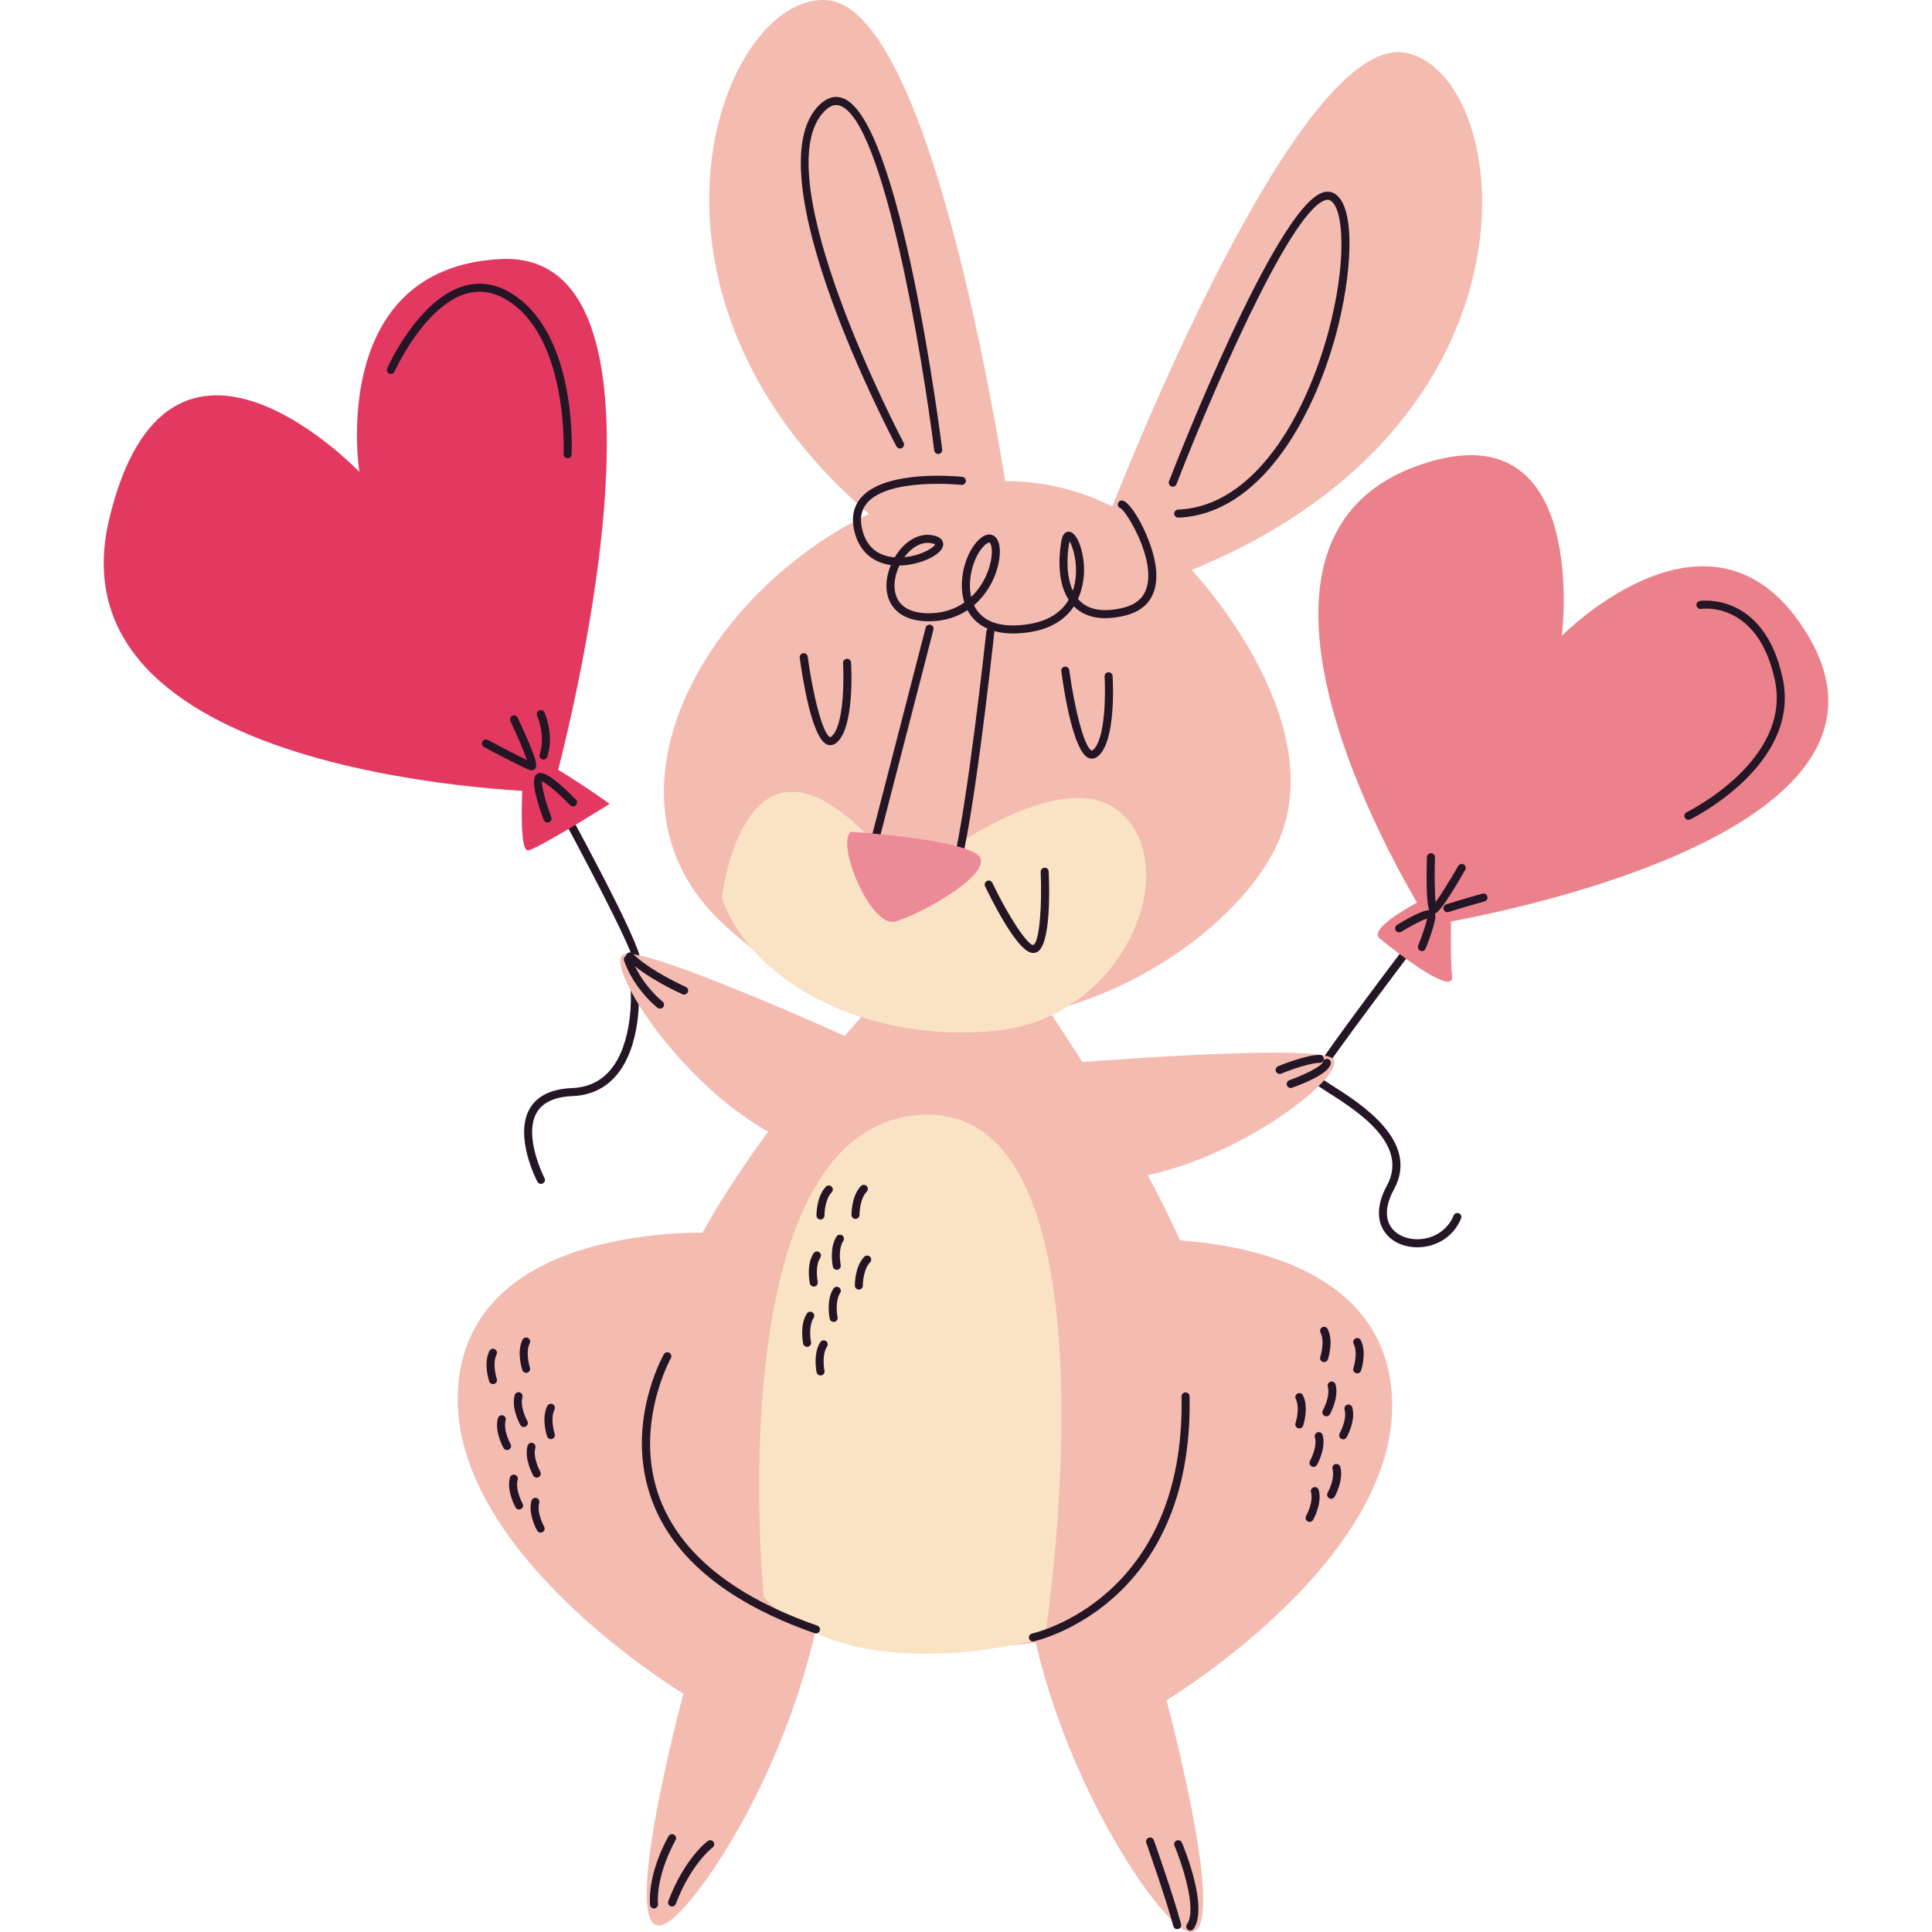 <?xml version="1.0" encoding="UTF-8"?>
<!-- Generator: Adobe Illustrator 25.2.0, SVG Export Plug-In . SVG Version: 6.00 Build 0)  -->
<svg xmlns="http://www.w3.org/2000/svg" xmlns:xlink="http://www.w3.org/1999/xlink" version="1.1" id="Capa_1" x="0px" y="0px" viewBox="0 0 512 512" style="enable-background:new 0 0 512 512;" xml:space="preserve" width="512" height="512">
<g>
	<path style="fill:#F4BBB1;" d="M270.538,257.219c0,0,107.878,146.203,31.228,171.753c-76.65,25.55-220.014-5.678-59.617-174.592   L270.538,257.219z"/>
	<path style="fill:#F4BBB1;" d="M315.538,150.745c0,0,37.842,39.734,23.084,72.656s-87.793,76.062-146.826,21.57   S253.099,79.224,315.538,150.745z"/>
	<path style="fill:#FAE2C4;" d="M191.288,237.967c0,0,6.812-60.169,48.816-4.541c0,0,39.734-32.922,56.763-18.164   c17.029,14.758,1.135,54.492-32.922,57.898S199.235,260.672,191.288,237.967z"/>
	<path style="fill:#F4BBB1;" d="M292.326,140.429c0,0,49.924-131.466,79.878-126.474c29.954,4.992,41.603,104.84-68.229,141.451   L292.326,140.429z"/>
	<path style="fill:#F4BBB1;" d="M268.499,141.18c0,0-19.205-139.309-49.517-141.153s-64.031,92.856,34.809,153.141L268.499,141.18z"/>
	<path style="fill:#251626;" d="M268.486,167.882c-7.361,0-10.648-3.454-12.093-6.18c-2.593,1.714-5.801,2.836-9.66,2.938   c-6.593,0.181-9.502-2.544-10.737-4.855c-1.649-3.08-1.248-6.857,0.083-10.049c-5.007-0.657-8.454-3.819-9.683-9.046   c-0.836-3.552-0.208-6.543,1.867-8.893c6.618-7.493,25.926-5.508,26.748-5.42c0.584,0.062,1.006,0.587,0.944,1.172   c-0.062,0.587-0.597,1.003-1.173,0.945c-0.187-0.02-19.036-1.956-24.924,4.714c-1.614,1.827-2.069,4.114-1.391,6.994   c1.314,5.58,5.144,7.231,8.635,7.491c0.218-0.369,0.447-0.723,0.684-1.059c2.472-3.508,5.872-5.308,9.078-4.83   c2.732,0.411,3.113,1.724,3.096,2.47c-0.056,2.552-5.279,5.002-9.912,5.487c-0.582,0.061-1.148,0.096-1.701,0.103   c-1.505,3.125-1.734,6.565-0.476,8.917c1.368,2.556,4.435,3.862,8.808,3.731c3.576-0.094,6.523-1.183,8.876-2.831   c-1.955-6.235,0.663-14.254,4.475-17.187c1.674-1.288,2.865-0.83,3.429-0.443c1.938,1.329,1.794,5.343,0.792,8.73   c-1.008,3.408-3.019,6.963-6.132,9.621c2.117,4.424,7.094,6.158,14.443,5.014c5.76-0.896,8.926-3.545,10.642-6.462   c-3.464-5.349-2.362-13.275-1.886-15.812c0.383-2.036,1.445-2.271,2.023-2.223c2.125,0.154,3.747,4.947,3.928,9.327   c0.067,1.645-0.031,5.072-1.593,8.472c0.191,0.227,0.393,0.443,0.605,0.647c2.443,2.334,6.236,2.914,11.257,1.73   c3.938-0.926,6.113-3.133,6.647-6.747c1.139-7.717-5.616-18.564-7.128-19.61c-0.472-0.11-0.821-0.532-0.821-1.037   c0-0.588,0.476-1.065,1.065-1.065c2.454,0,8.161,10.449,9.012,17.773c0.798,6.883-2.067,11.295-8.288,12.758   c-5.77,1.358-10.218,0.597-13.214-2.264c-0.075-0.072-0.15-0.145-0.222-0.217c-2.04,3.109-5.585,5.883-11.698,6.835   C271.28,167.77,269.817,167.882,268.486,167.882z M262.144,143.778c-0.179,0-0.484,0.148-0.817,0.403   c-3,2.308-5.125,8.884-3.963,14.019c2.422-2.296,4.015-5.216,4.845-8.024c1.098-3.716,0.561-6.017,0.046-6.371   C262.225,143.787,262.188,143.778,262.144,143.778z M283.427,143.442c-0.006,0.029-0.012,0.059-0.019,0.091   c-0.78,4.155-0.819,9.278,0.9,12.997c0.235-0.686,0.408-1.365,0.534-2.018C285.781,149.65,284.396,144.931,283.427,143.442z    M245.828,143.855c-2.137,0-4.381,1.376-6.159,3.805c4.581-0.424,7.951-2.635,8.157-3.414c-0.046,0.061-0.366-0.201-1.279-0.337   C246.311,143.873,246.069,143.855,245.828,143.855z"/>
	<path style="fill:#251626;" d="M289.364,201.05c-0.285,0-0.57-0.056-0.85-0.168c-4.109-1.654-6.595-18.038-7.261-23.02   c-0.077-0.582,0.333-1.118,0.915-1.196c0.561-0.076,1.119,0.33,1.198,0.915c1.283,9.622,3.919,20.511,5.943,21.325   c0.05,0.017,0.104,0.038,0.281-0.104c3.366-2.681,3.404-14.999,3.136-19.519c-0.035-0.586,0.412-1.091,1-1.126   c0.584-0.027,1.09,0.413,1.125,0.999c0.106,1.776,0.898,17.464-3.934,21.311C290.43,200.853,289.9,201.05,289.364,201.05z"/>
	<path style="fill:#251626;" d="M220.049,197.486c-0.285,0-0.57-0.056-0.85-0.169c-4.109-1.654-6.595-18.038-7.261-23.02   c-0.077-0.582,0.333-1.118,0.915-1.196c0.563-0.079,1.119,0.331,1.198,0.915c1.283,9.622,3.919,20.511,5.943,21.326   c0.048,0.019,0.104,0.04,0.281-0.104c3.368-2.683,3.406-15.001,3.136-19.52c-0.035-0.586,0.412-1.091,0.998-1.126   c0.634-0.03,1.092,0.413,1.127,0.999c0.106,1.776,0.898,17.464-3.934,21.312C221.116,197.289,220.586,197.486,220.049,197.486z"/>
	<path style="fill:#251626;" d="M248.631,120.31c-0.528,0-0.988-0.394-1.054-0.933c-3.009-24.062-13.361-87.383-24.984-91.371   c-1.331-0.455-2.649,0.006-4.046,1.402c-16.597,16.597,20.531,87.18,20.907,87.892c0.277,0.52,0.079,1.164-0.441,1.44   c-0.522,0.273-1.162,0.077-1.439-0.442c-1.57-2.96-38.234-72.695-20.533-90.395c2.002-2.001,4.098-2.648,6.244-1.911   c15.251,5.232,25.955,89.535,26.405,93.121c0.073,0.583-0.341,1.116-0.923,1.188C248.72,120.306,248.677,120.31,248.631,120.31z"/>
	<path style="fill:#251626;" d="M312.238,137.174c-0.57,0-1.042-0.45-1.065-1.023c-0.023-0.587,0.437-1.082,1.023-1.105   c20.194-0.787,33.805-24.806,39.808-47.02c4.861-17.995,4.246-32.553,0.62-34.861c-0.26-0.165-0.697-0.358-1.472-0.102   c-9.702,3.192-31.707,55.394-39.365,75.239c-0.214,0.548-0.834,0.819-1.376,0.609c-0.549-0.211-0.821-0.828-0.611-1.376   c1.139-2.952,28.047-72.336,40.687-76.494c1.191-0.394,2.329-0.279,3.281,0.327c5.735,3.65,4.431,21.897,0.291,37.213   c-6.2,22.946-20.431,47.761-41.779,48.592C312.265,137.174,312.25,137.174,312.238,137.174z"/>
	<path style="fill:#251626;" d="M246.444,236.157c-6.733,0-15.686-3.945-17.075-4.578c-0.47-0.214-0.719-0.735-0.59-1.235   l16.53-63.999c0.148-0.57,0.719-0.919,1.297-0.764c0.57,0.147,0.911,0.728,0.765,1.296L231.067,230   c5.24,2.241,17.726,6.464,20.294,2.181c3.029-5.051,8.265-48.515,10.026-64.837c0.062-0.585,0.595-1.006,1.173-0.944   c0.584,0.063,1.006,0.588,0.944,1.173c-0.26,2.415-6.429,59.22-10.317,65.704C251.912,235.399,249.39,236.156,246.444,236.157z"/>
	<path style="fill:#ED8A98;" d="M225.572,220.438c0,0,33.059,2.119,34.33,7.205c1.272,5.086-15.682,14.41-22.463,16.529   S221.334,222.981,225.572,220.438z"/>
	<path style="fill:#251626;" d="M273.838,252.551c-0.247,0-0.526-0.041-0.834-0.147c-4.075-1.399-10.665-14.841-11.943-17.521   c-0.254-0.53-0.029-1.165,0.501-1.419c0.532-0.256,1.166-0.028,1.42,0.502c4.292,8.984,9.398,16.626,10.866,16.455   c1.647-0.824,2.337-10.668,1.944-19.339c-0.027-0.587,0.426-1.085,1.015-1.112c0.682-0.024,1.085,0.429,1.11,1.015   c0.208,4.537,0.593,19.485-3.129,21.346C274.559,252.445,274.239,252.551,273.838,252.551z"/>
	<path style="fill:#F4BBB1;" d="M191.049,326.772c0,0-65.294-4.258-69.553,39.744c-4.258,44.003,59.617,82.328,59.617,82.328   s-19.872,73.811-2.839,59.617S254.924,392.067,191.049,326.772z"/>
	<path style="fill:#F4BBB1;" d="M299.196,328.498c0,0,65.294-4.258,69.553,39.744s-59.617,82.328-59.617,82.328   s19.872,73.811,2.839,59.617C294.938,495.992,235.321,393.792,299.196,328.498z"/>
	<path style="fill:#251626;" d="M143.352,313.744c-0.383,0-0.755-0.209-0.944-0.573c-0.256-0.492-6.219-12.124-2.015-19.383   c1.961-3.384,5.743-5.214,11.247-5.439c4.009-0.164,7.309-1.657,9.806-4.438c6.556-7.302,5.718-21.103,5.708-21.242   c-0.04-0.586,0.405-1.094,0.992-1.133c0.584-0.014,1.094,0.404,1.133,0.992c0.04,0.602,0.9,14.843-6.248,22.805   c-2.896,3.224-6.699,4.955-11.303,5.143c-4.728,0.193-7.92,1.668-9.492,4.38c-3.624,6.258,2.004,17.221,2.061,17.332   c0.272,0.522,0.069,1.164-0.453,1.436C143.686,313.705,143.518,313.744,143.352,313.744z"/>
	<path style="fill:#FAE2C4;" d="M202.405,423.294c0,0-12.167-122.786,40.454-127.75c56.423-5.323,34.067,138.396,34.067,138.396   S226.89,448.844,202.405,423.294z"/>
	<path style="fill:#251626;" d="M168.644,255.912c-0.514,0-0.967-0.374-1.05-0.898c-0.04-0.254,0.015-0.501,0.135-0.707   c-0.543-3.689-14.108-29.449-22.735-45.188c-0.283-0.516-0.094-1.162,0.422-1.445c0.509-0.284,1.162-0.096,1.445,0.422   c11.07,20.195,24.022,44.763,22.864,47.123c-0.152,0.311-0.57,0.625-0.913,0.679C168.756,255.908,168.7,255.912,168.644,255.912z"/>
	<path style="fill:#E33961;" d="M146.364,209.945c0,0-134.288-2.078-117.404-72.473c15.704-65.473,66.27-12.418,66.27-12.418   s-8.602-54.108,37.479-56.402C186.656,65.967,146.364,209.945,146.364,209.945z"/>
	<path style="fill:#E33961;" d="M138.968,200.108c0,0-2.15,26.079,1.084,25.248c3.234-0.831,21.52-12.33,21.52-12.33   S141.608,198.778,138.968,200.108z"/>
	<path style="fill:#F4BBB1;" d="M225.504,275.268c0,0-55.049-24.984-60.328-22.323c-5.279,2.661,16.437,37.141,42.82,49.18   C234.38,314.165,225.504,275.268,225.504,275.268z"/>
	<path style="fill:#251626;" d="M375.568,330.543c-3.695,0-6.97-1.564-8.739-4.241c-2.079-3.147-1.826-7.446,0.717-12.104   c5.982-10.971-7.97-19.841-15.466-24.607c-3.522-2.238-4.537-2.931-4.537-3.983c0-2.167,25.039-35.13,39.963-54.586   c0.36-0.469,1.027-0.554,1.493-0.196s0.553,1.026,0.195,1.492c-14.933,19.469-37.206,48.986-39.398,53.162   c0.58,0.506,2.079,1.46,3.427,2.315c7.506,4.773,23.128,14.704,16.189,27.422c-2.177,3.991-2.456,7.419-0.807,9.911   c1.514,2.291,4.666,3.558,8.049,3.233c3.919-0.381,7.128-2.718,8.583-6.252c0.222-0.544,0.846-0.798,1.389-0.579   c0.543,0.224,0.803,0.846,0.578,1.39c-1.759,4.276-5.626,7.103-10.344,7.56C376.427,330.522,375.994,330.543,375.568,330.543z"/>
	<path style="fill:#EB818A;" d="M379.126,245.154c0,0-64.426-99.649-3.662-121.651c46.246-16.745,38.439,45.001,38.439,45.001   s40.679-41.462,65.294,0C512.393,224.42,379.126,245.154,379.126,245.154z"/>
	<path style="fill:#EB818A;" d="M384.803,234.508c0,0-23.421,10.646-19.163,14.194s19.872,15.614,19.163,9.936   C384.094,252.961,384.803,234.508,384.803,234.508z"/>
	<path style="fill:#F4BBB1;" d="M284.028,281.676c0,0,65.182-5.331,69.262-1.053s-27.949,29.469-56.843,31.955   C267.553,315.064,284.028,281.676,284.028,281.676z"/>
	<g>
		<path style="fill:#251426;" d="M352.767,397.188c-0.179,0-0.358-0.045-0.524-0.138c-0.512-0.289-0.69-0.939-0.403-1.45    c0.021-0.036,2.027-3.641,1.295-6.288c-0.156-0.568,0.177-1.153,0.744-1.31c0.561-0.152,1.154,0.177,1.31,0.742    c0.967,3.501-1.395,7.727-1.497,7.904C353.497,396.993,353.137,397.188,352.767,397.188z"/>
		<path style="fill:#251426;" d="M348.088,388.75c-0.179,0-0.358-0.045-0.524-0.138c-0.512-0.289-0.69-0.939-0.403-1.45    c0.021-0.036,2.027-3.641,1.295-6.289c-0.156-0.568,0.177-1.154,0.744-1.31c0.561-0.153,1.154,0.177,1.31,0.742    c0.967,3.503-1.395,7.728-1.497,7.905C348.818,388.556,348.459,388.75,348.088,388.75z"/>
		<path style="fill:#251426;" d="M347.061,403.321c-0.179,0-0.358-0.045-0.524-0.138c-0.512-0.29-0.69-0.939-0.403-1.45    c0.021-0.036,2.029-3.641,1.297-6.289c-0.156-0.568,0.177-1.154,0.744-1.31c0.563-0.153,1.152,0.177,1.31,0.742    c0.967,3.504-1.397,7.728-1.499,7.905C347.791,403.127,347.431,403.321,347.061,403.321z"/>
		<path style="fill:#251426;" d="M355.954,381.44c-0.179,0-0.358-0.045-0.524-0.138c-0.512-0.289-0.69-0.939-0.403-1.45    c0.021-0.036,2.027-3.641,1.295-6.288c-0.156-0.568,0.177-1.153,0.744-1.31c0.561-0.155,1.154,0.176,1.31,0.742    c0.967,3.501-1.395,7.727-1.497,7.904C356.684,381.246,356.324,381.44,355.954,381.44z"/>
		<path style="fill:#251426;" d="M359.682,363.962c-0.11,0-0.225-0.018-0.337-0.055c-0.557-0.185-0.859-0.788-0.674-1.345    c0.012-0.039,1.289-3.963,0.062-6.422c-0.262-0.526-0.05-1.165,0.476-1.427c0.53-0.261,1.164-0.05,1.428,0.477    c1.624,3.251,0.119,7.851,0.054,8.045C360.543,363.68,360.127,363.962,359.682,363.962z"/>
		<path style="fill:#251426;" d="M344.337,378.543c-0.11,0-0.225-0.018-0.337-0.055c-0.557-0.185-0.859-0.788-0.674-1.345    c0.012-0.039,1.289-3.963,0.062-6.422c-0.262-0.526-0.05-1.165,0.476-1.427c0.53-0.262,1.164-0.05,1.428,0.477    c1.624,3.251,0.119,7.851,0.054,8.045C345.198,378.261,344.782,378.543,344.337,378.543z"/>
		<path style="fill:#251426;" d="M350.898,360.975c-0.11,0-0.225-0.018-0.337-0.055c-0.557-0.185-0.859-0.788-0.674-1.345    c0.012-0.04,1.289-3.963,0.062-6.42c-0.262-0.526-0.05-1.165,0.476-1.428c0.528-0.263,1.164-0.051,1.428,0.476    c1.624,3.251,0.118,7.851,0.054,8.045C351.758,360.693,351.342,360.975,350.898,360.975z"/>
		<path style="fill:#251426;" d="M351.507,375.339c-0.179,0-0.358-0.045-0.524-0.138c-0.512-0.29-0.69-0.939-0.403-1.45    c0.021-0.036,2.029-3.641,1.297-6.289c-0.156-0.568,0.177-1.154,0.744-1.31c0.566-0.153,1.154,0.177,1.31,0.742    c0.967,3.504-1.397,7.728-1.499,7.905C352.237,375.144,351.877,375.339,351.507,375.339z"/>
	</g>
	<g>
		<path style="fill:#251426;" d="M137.561,400.027c-0.37,0-0.73-0.194-0.925-0.54c-0.102-0.178-2.464-4.403-1.497-7.905    c0.158-0.566,0.746-0.896,1.31-0.742c0.568,0.156,0.9,0.742,0.744,1.31c-0.732,2.648,1.275,6.252,1.295,6.289    c0.287,0.512,0.108,1.161-0.403,1.45C137.918,399.982,137.74,400.027,137.561,400.027z"/>
		<path style="fill:#251426;" d="M142.241,391.588c-0.37,0-0.73-0.194-0.925-0.54c-0.102-0.178-2.464-4.403-1.497-7.904    c0.156-0.567,0.751-0.898,1.31-0.742c0.568,0.157,0.9,0.742,0.744,1.31c-0.732,2.647,1.275,6.251,1.295,6.288    c0.287,0.511,0.108,1.161-0.403,1.45C142.599,391.543,142.42,391.588,142.241,391.588z"/>
		<path style="fill:#251426;" d="M143.266,406.16c-0.37,0-0.73-0.194-0.925-0.54c-0.102-0.178-2.464-4.403-1.497-7.904    c0.158-0.567,0.749-0.898,1.31-0.742c0.568,0.157,0.9,0.742,0.744,1.31c-0.732,2.647,1.275,6.251,1.295,6.288    c0.287,0.512,0.108,1.161-0.403,1.45C143.624,406.115,143.445,406.16,143.266,406.16z"/>
		<path style="fill:#251426;" d="M134.373,384.28c-0.37,0-0.73-0.194-0.925-0.54c-0.102-0.178-2.464-4.403-1.497-7.905    c0.158-0.565,0.746-0.899,1.31-0.742c0.568,0.156,0.9,0.742,0.744,1.31c-0.732,2.648,1.275,6.252,1.295,6.289    c0.287,0.512,0.108,1.161-0.403,1.45C134.731,384.235,134.552,384.28,134.373,384.28z"/>
		<path style="fill:#251426;" d="M130.647,366.8c-0.445,0-0.861-0.282-1.011-0.727c-0.064-0.194-1.572-4.794,0.052-8.045    c0.264-0.528,0.898-0.74,1.428-0.477c0.526,0.262,0.738,0.901,0.476,1.427c-1.227,2.459,0.05,6.38,0.064,6.42    c0.185,0.558-0.116,1.16-0.674,1.346C130.872,366.783,130.757,366.8,130.647,366.8z"/>
		<path style="fill:#251426;" d="M145.992,381.381c-0.445,0-0.861-0.282-1.011-0.727c-0.064-0.194-1.57-4.793,0.052-8.045    c0.26-0.526,0.902-0.74,1.426-0.477c0.528,0.262,0.74,0.901,0.478,1.427c-1.023,2.051-0.301,5.329,0.064,6.419    c0.185,0.558-0.116,1.161-0.674,1.347C146.217,381.363,146.105,381.381,145.992,381.381z"/>
		<path style="fill:#251426;" d="M139.432,363.814c-0.445,0-0.861-0.282-1.011-0.728c-0.064-0.193-1.57-4.794,0.052-8.045    c0.262-0.526,0.904-0.74,1.426-0.477c0.528,0.262,0.74,0.901,0.478,1.427c-1.023,2.051-0.301,5.33,0.064,6.421    c0.185,0.557-0.116,1.16-0.674,1.346C139.657,363.797,139.544,363.814,139.432,363.814z"/>
		<path style="fill:#251426;" d="M138.821,378.178c-0.37,0-0.73-0.194-0.925-0.54c-0.102-0.178-2.464-4.403-1.497-7.905    c0.158-0.566,0.746-0.898,1.31-0.742c0.568,0.156,0.9,0.742,0.744,1.31c-0.732,2.648,1.275,6.252,1.295,6.289    c0.287,0.511,0.108,1.161-0.403,1.45C139.178,378.133,139,378.178,138.821,378.178z"/>
	</g>
	<g>
		<path style="fill:#251426;" d="M213.886,356.933c-0.493,0-0.936-0.345-1.04-0.847c-0.042-0.201-1-4.943,0.986-7.983    c0.324-0.495,0.986-0.629,1.474-0.309c0.493,0.321,0.63,0.981,0.31,1.473c-1.254,1.918-0.921,5.258-0.686,6.384    c0.121,0.576-0.25,1.139-0.823,1.259C214.032,356.926,213.959,356.933,213.886,356.933z"/>
		<path style="fill:#251426;" d="M220.919,350.324c-0.493,0-0.936-0.345-1.04-0.846c-0.042-0.201-1.004-4.943,0.988-7.984    c0.322-0.495,0.988-0.628,1.472-0.308c0.493,0.322,0.63,0.982,0.308,1.474c-1.254,1.917-0.919,5.256-0.684,6.382    c0.121,0.575-0.247,1.139-0.823,1.259C221.064,350.317,220.991,350.324,220.919,350.324z"/>
		<path style="fill:#251426;" d="M217.448,364.514c-0.493,0-0.936-0.345-1.04-0.846c-0.042-0.201-1.004-4.943,0.988-7.985    c0.322-0.494,0.986-0.627,1.472-0.308c0.493,0.322,0.63,0.981,0.308,1.474c-1.503,2.299-0.692,6.344-0.684,6.384    c0.119,0.575-0.25,1.138-0.825,1.258C217.594,364.507,217.521,364.514,217.448,364.514z"/>
		<path style="fill:#251426;" d="M215.656,340.964c-0.493,0-0.936-0.345-1.04-0.847c-0.042-0.2-1.004-4.943,0.988-7.984    c0.322-0.495,0.988-0.629,1.472-0.308c0.493,0.322,0.63,0.982,0.308,1.474c-1.503,2.299-0.692,6.344-0.684,6.384    c0.119,0.575-0.25,1.138-0.825,1.258C215.801,340.957,215.729,340.964,215.656,340.964z"/>
		<path style="fill:#251426;" d="M217.44,323.181c-0.582,0-1.058-0.468-1.065-1.051c-0.002-0.205-0.033-5.044,2.503-7.645    c0.414-0.421,1.087-0.428,1.505-0.019c0.422,0.411,0.43,1.084,0.021,1.505c-1.601,1.641-1.915,4.983-1.9,6.132    c0.006,0.588-0.464,1.071-1.052,1.078C217.448,323.181,217.444,323.181,217.44,323.181z"/>
		<path style="fill:#251426;" d="M227.605,341.748c-0.582,0-1.058-0.468-1.065-1.051c-0.002-0.205-0.033-5.044,2.503-7.645    c0.416-0.421,1.09-0.426,1.505-0.019c0.422,0.411,0.43,1.084,0.021,1.505c-1.601,1.641-1.915,4.983-1.9,6.132    c0.006,0.588-0.464,1.071-1.052,1.078C227.614,341.748,227.61,341.748,227.605,341.748z"/>
		<path style="fill:#251426;" d="M226.718,323.017c-0.582,0-1.058-0.468-1.065-1.051c-0.002-0.205-0.033-5.044,2.503-7.645    c0.414-0.421,1.087-0.426,1.505-0.019c0.422,0.411,0.43,1.084,0.021,1.505c-1.601,1.641-1.915,4.983-1.9,6.132    c0.006,0.588-0.464,1.071-1.052,1.078C226.726,323.017,226.722,323.017,226.718,323.017z"/>
		<path style="fill:#251426;" d="M221.752,336.509c-0.493,0-0.936-0.345-1.04-0.847c-0.042-0.2-1.004-4.943,0.988-7.984    c0.322-0.494,0.986-0.628,1.472-0.308c0.493,0.322,0.63,0.982,0.308,1.474c-1.503,2.299-0.692,6.344-0.684,6.384    c0.119,0.575-0.25,1.138-0.825,1.258C221.898,336.502,221.825,336.509,221.752,336.509z"/>
	</g>
	<path style="fill:#251626;" d="M216.244,432.876c-0.116,0-0.235-0.019-0.351-0.059c-22.816-7.968-37.296-19.738-43.039-34.987   c-7.485-19.874,2.639-38.165,3.073-38.934c0.289-0.515,0.94-0.689,1.451-0.402c0.512,0.288,0.692,0.938,0.403,1.449   c-0.102,0.181-10.068,18.231-2.926,37.16c5.514,14.619,19.558,25.959,41.739,33.704c0.555,0.194,0.848,0.802,0.653,1.357   C217.097,432.602,216.685,432.876,216.244,432.876z"/>
	<path style="fill:#251626;" d="M273.73,435.005c-0.493,0-0.936-0.346-1.04-0.849c-0.119-0.576,0.252-1.138,0.828-1.258   c0.405-0.084,40.637-9.034,39.604-62.811c-0.01-0.588,0.455-1.074,1.044-1.085c0.008,0,0.015,0,0.021,0   c0.578,0,1.054,0.464,1.065,1.044c1.069,55.601-40.88,64.851-41.305,64.939C273.873,434.998,273.803,435.005,273.73,435.005z"/>
	<path style="fill:#251626;" d="M311.972,511.252c-0.472,0-0.9-0.314-1.029-0.79c-2.009-7.521-7.107-21.934-7.159-22.079   c-0.195-0.554,0.096-1.162,0.649-1.359c0.555-0.198,1.16,0.093,1.36,0.648c0.05,0.146,5.177,14.637,7.209,22.241   c0.152,0.568-0.187,1.152-0.755,1.304C312.155,511.239,312.061,511.252,311.972,511.252z"/>
	<path style="fill:#251626;" d="M315.434,511.626c-0.212,0-0.424-0.062-0.611-0.193c-0.48-0.337-0.599-1-0.26-1.483   c2.778-3.967-1.443-16.361-3.304-20.801c-0.227-0.543,0.027-1.166,0.57-1.393c0.545-0.229,1.166,0.029,1.393,0.57   c0.732,1.745,7.034,17.206,3.084,22.847C316.099,511.468,315.768,511.626,315.434,511.626z"/>
	<path style="fill:#251626;" d="M178.102,505.239c-0.127,0-0.254-0.023-0.378-0.071c-0.551-0.208-0.825-0.823-0.615-1.372   c4.321-11.344,10.232-15.738,10.482-15.919c0.476-0.346,1.135-0.24,1.485,0.233c0.345,0.474,0.243,1.139-0.231,1.488   c-0.056,0.041-5.67,4.257-9.748,14.955C178.936,504.979,178.531,505.239,178.102,505.239z"/>
	<path style="fill:#251626;" d="M173.312,505.771c-0.559,0-1.027-0.435-1.063-0.998c-0.547-8.741,4.712-17.791,4.936-18.172   c0.299-0.51,0.956-0.672,1.455-0.378c0.507,0.298,0.678,0.95,0.378,1.458c-0.05,0.087-5.15,8.877-4.645,16.96   c0.037,0.586-0.41,1.092-0.996,1.129C173.355,505.771,173.332,505.771,173.312,505.771z"/>
	<path style="fill:#251626;" d="M181.296,263.578c-0.146,0-0.291-0.029-0.432-0.091c-0.399-0.178-9.818-4.395-14.692-9.269   c-0.416-0.416-0.416-1.09,0-1.505c0.416-0.416,1.09-0.416,1.505,0c4.593,4.593,13.958,8.787,14.052,8.829   c0.536,0.239,0.78,0.868,0.541,1.406C182.092,263.343,181.704,263.578,181.296,263.578z"/>
	<path style="fill:#251626;" d="M174.906,267.304c-0.227,0-0.455-0.073-0.649-0.222c-0.25-0.192-6.134-4.803-8.868-12.461   c-0.198-0.553,0.091-1.162,0.645-1.36c0.559-0.198,1.162,0.09,1.36,0.645c2.518,7.051,8.109,11.448,8.165,11.492   c0.466,0.361,0.551,1.029,0.191,1.494C175.541,267.162,175.225,267.304,174.906,267.304z"/>
	<path style="fill:#251626;" d="M339.121,284.604c-0.418,0-0.815-0.247-0.983-0.658c-0.225-0.544,0.033-1.166,0.578-1.391   c0.297-0.123,7.331-3.008,11.033-3.008c0.006,0,0.015,0,0.023,0c0.586,0.002,1.062,0.48,1.06,1.068   c-0.002,0.587-0.478,1.061-1.065,1.061c-0.008,0-0.015,0-0.023,0c-3.277,0-10.147,2.818-10.217,2.848   C339.393,284.578,339.256,284.604,339.121,284.604z"/>
	<path style="fill:#251626;" d="M342.048,288.33c-0.439,0-0.85-0.273-1.004-0.71c-0.195-0.554,0.096-1.162,0.651-1.359   c4.522-1.598,8.681-3.848,8.895-4.816c0.127-0.572,0.694-0.933,1.27-0.809c0.574,0.128,0.936,0.697,0.809,1.27   c-0.597,2.682-7.379,5.343-10.267,6.363C342.285,288.31,342.167,288.33,342.048,288.33z"/>
	<path style="fill:#251626;" d="M447.442,217.269c-0.395,0-0.776-0.221-0.959-0.603c-0.256-0.529-0.033-1.165,0.497-1.42   c0.279-0.135,27.931-13.744,23.373-35.014c-4.524-21.124-19.393-18.894-19.543-18.868c-0.566,0.102-1.127-0.295-1.225-0.875   c-0.098-0.58,0.295-1.128,0.875-1.225c0.173-0.027,17.027-2.564,21.976,20.521c4.909,22.91-24.238,37.237-24.533,37.379   C447.756,217.236,447.598,217.269,447.442,217.269z"/>
	<path style="fill:#251626;" d="M150.423,121.456c-0.017,0-0.035-0.001-0.052-0.001c-0.588-0.029-1.04-0.529-1.011-1.117   c0.015-0.313,1.356-31.406-15.436-41.076c-3.543-2.039-7.169-2.476-10.785-1.304c-10.889,3.536-18.51,20.341-18.587,20.511   c-0.239,0.537-0.871,0.773-1.406,0.537c-0.536-0.24-0.778-0.869-0.539-1.406c0.324-0.727,8.078-17.834,19.869-21.667   c4.208-1.369,8.421-0.871,12.507,1.484c17.925,10.319,16.568,41.695,16.501,43.026   C151.459,121.014,150.987,121.456,150.423,121.456z"/>
	<path style="fill:#251626;" d="M380.028,242.092c-0.283,0-0.593-0.085-0.788-0.231c-0.445-0.331-1.487-1.104-1.096-14.733   c0.017-0.588,0.559-1.039,1.096-1.034c0.586,0.018,1.05,0.507,1.033,1.095c-0.127,4.437-0.081,9.524,0.177,11.91   c1.32-1.829,3.882-5.948,5.999-9.617c0.291-0.508,0.942-0.683,1.453-0.39c0.509,0.294,0.684,0.945,0.389,1.454   c-6.323,10.96-7.533,11.364-7.93,11.496C380.263,242.077,380.147,242.092,380.028,242.092z"/>
	<path style="fill:#251626;" d="M376.824,252.046c-0.131,0-0.266-0.024-0.395-0.076c-0.547-0.218-0.811-0.838-0.593-1.384   c1.042-2.604,2.092-5.716,2.37-7.182c-1.41,0.455-4.404,2.021-6.862,3.518c-0.501,0.303-1.158,0.148-1.462-0.357   c-0.306-0.502-0.148-1.157,0.356-1.463c4.976-3.029,8.105-4.316,9.286-3.834c0.412,0.169,0.709,0.512,0.817,0.937   c0.395,1.582-1.636,6.941-2.53,9.171C377.645,251.793,377.246,252.046,376.824,252.046z"/>
	<path style="fill:#251626;" d="M383.567,241.754c-0.445,0-0.861-0.282-1.01-0.728c-0.185-0.558,0.116-1.161,0.674-1.346   c3.183-1.061,9.371-2.783,9.633-2.856c0.576-0.154,1.152,0.177,1.31,0.741c0.158,0.567-0.173,1.153-0.74,1.311   c-0.064,0.018-6.398,1.779-9.529,2.823C383.792,241.737,383.679,241.754,383.567,241.754z"/>
	<path style="fill:#251626;" d="M140.823,204.135c-0.083,0-0.164-0.009-0.239-0.027c-1.474-0.369-10.513-5.169-12.309-6.127   c-0.518-0.278-0.715-0.922-0.439-1.441c0.279-0.518,0.923-0.71,1.441-0.439c3.354,1.788,7.993,4.196,10.376,5.322   c-0.753-2.238-2.622-6.578-4.387-10.315c-0.252-0.531-0.023-1.165,0.507-1.417c0.532-0.247,1.169-0.024,1.418,0.508   c5.743,12.156,5.073,12.971,4.631,13.51C141.609,203.969,141.189,204.135,140.823,204.135z"/>
	<path style="fill:#251626;" d="M144.036,201.3c-0.112,0-0.225-0.018-0.337-0.055c-0.557-0.185-0.859-0.788-0.674-1.346   c1.618-4.856-0.651-10.185-0.674-10.238c-0.235-0.539,0.012-1.165,0.551-1.4c0.534-0.237,1.164,0.01,1.399,0.549   c0.108,0.246,2.626,6.117,0.744,11.763C144.896,201.018,144.481,201.3,144.036,201.3z"/>
	<path style="fill:#251626;" d="M145.1,217.979c-0.43,0-0.836-0.263-0.996-0.69c-1.693-4.514-3.437-10.234-2.137-11.852   c0.364-0.453,0.913-0.66,1.51-0.578c2.713,0.389,8.09,5.954,9.14,7.066c0.403,0.427,0.385,1.101-0.042,1.504   c-0.428,0.404-1.102,0.384-1.505-0.043c-2.198-2.325-5.766-5.598-7.471-6.295c-0.058,1.406,0.994,5.436,2.497,9.448   c0.208,0.551-0.071,1.164-0.622,1.371C145.352,217.957,145.225,217.979,145.1,217.979z"/>
</g>















</svg>
